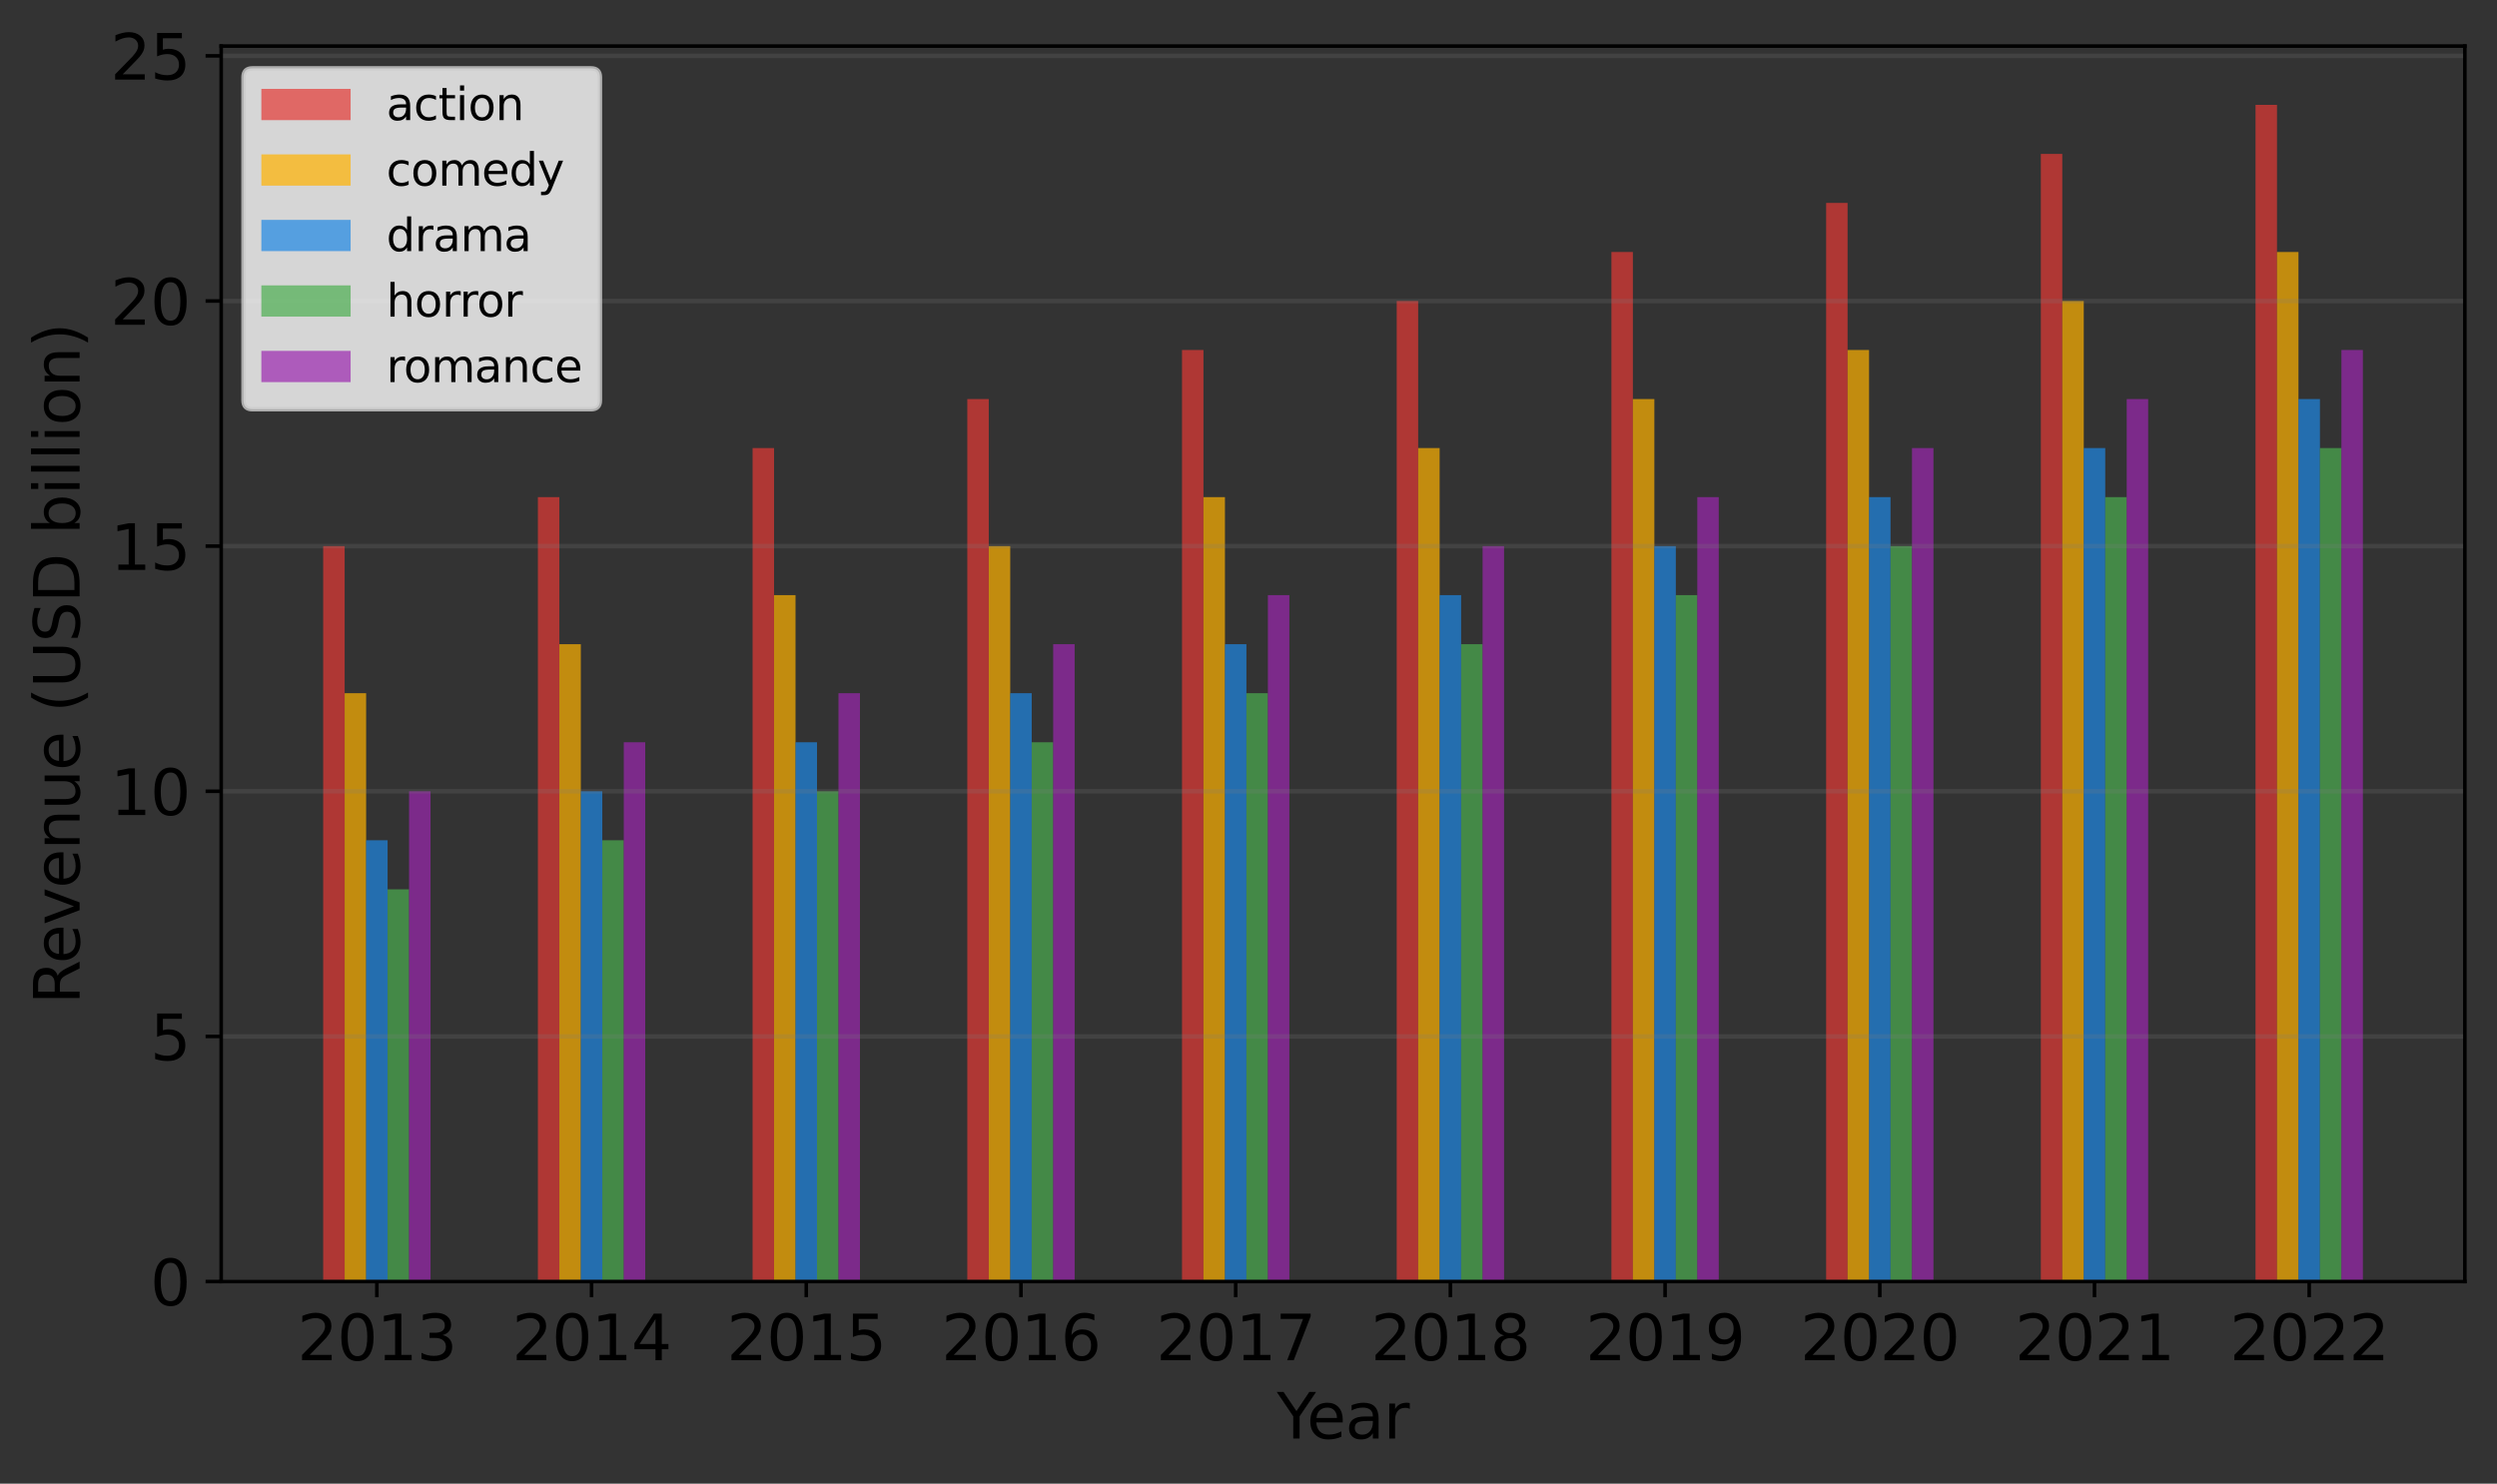 <?xml version="1.0" encoding="utf-8" standalone="no"?>
<!DOCTYPE svg PUBLIC "-//W3C//DTD SVG 1.1//EN"
  "http://www.w3.org/Graphics/SVG/1.1/DTD/svg11.dtd">
<svg xmlns:xlink="http://www.w3.org/1999/xlink" width="559.504pt" height="332.496pt" viewBox="0 0 559.504 332.496" xmlns="http://www.w3.org/2000/svg" version="1.1">
 <rect x="0" y="0" width="559.504" height="332.496" fill="#333333" stroke="none"/>
 <defs>
  <style type="text/css">*{stroke-linejoin: round; stroke-linecap: butt}</style>
 </defs>
 <g id="figure_1">
  <g id="patch_1">
   <path d="M 0 332.496 
L 559.504 332.496 
L 559.504 0 
L 0 0 
L 0 332.496 
z
" style="fill: none"/>
  </g>
  <g id="axes_1">
   <g id="patch_2">
    <path d="M 49.564 287.198 
L 552.304 287.198 
L 552.304 10.321 
L 49.564 10.321 
L 49.564 287.198 
z
" style="fill: none"/>
   </g>
   <g id="patch_3">
    <path d="M 72.416 287.198 
L 77.227 287.198 
L 77.227 122.39 
L 72.416 122.39 
z
" clip-path="url(#paec1a8b63b)" style="fill: #e53935; opacity: 0.7"/>
   </g>
   <g id="patch_4">
    <path d="M 120.525 287.198 
L 125.336 287.198 
L 125.336 111.403 
L 120.525 111.403 
z
" clip-path="url(#paec1a8b63b)" style="fill: #e53935; opacity: 0.7"/>
   </g>
   <g id="patch_5">
    <path d="M 168.634 287.198 
L 173.445 287.198 
L 173.445 100.416 
L 168.634 100.416 
z
" clip-path="url(#paec1a8b63b)" style="fill: #e53935; opacity: 0.7"/>
   </g>
   <g id="patch_6">
    <path d="M 216.743 287.198 
L 221.554 287.198 
L 221.554 89.429 
L 216.743 89.429 
z
" clip-path="url(#paec1a8b63b)" style="fill: #e53935; opacity: 0.7"/>
   </g>
   <g id="patch_7">
    <path d="M 264.852 287.198 
L 269.663 287.198 
L 269.663 78.442 
L 264.852 78.442 
z
" clip-path="url(#paec1a8b63b)" style="fill: #e53935; opacity: 0.7"/>
   </g>
   <g id="patch_8">
    <path d="M 312.961 287.198 
L 317.772 287.198 
L 317.772 67.455 
L 312.961 67.455 
z
" clip-path="url(#paec1a8b63b)" style="fill: #e53935; opacity: 0.7"/>
   </g>
   <g id="patch_9">
    <path d="M 361.07 287.198 
L 365.881 287.198 
L 365.881 56.468 
L 361.07 56.468 
z
" clip-path="url(#paec1a8b63b)" style="fill: #e53935; opacity: 0.7"/>
   </g>
   <g id="patch_10">
    <path d="M 409.179 287.198 
L 413.99 287.198 
L 413.99 45.48 
L 409.179 45.48 
z
" clip-path="url(#paec1a8b63b)" style="fill: #e53935; opacity: 0.7"/>
   </g>
   <g id="patch_11">
    <path d="M 457.288 287.198 
L 462.099 287.198 
L 462.099 34.493 
L 457.288 34.493 
z
" clip-path="url(#paec1a8b63b)" style="fill: #e53935; opacity: 0.7"/>
   </g>
   <g id="patch_12">
    <path d="M 505.397 287.198 
L 510.208 287.198 
L 510.208 23.506 
L 505.397 23.506 
z
" clip-path="url(#paec1a8b63b)" style="fill: #e53935; opacity: 0.7"/>
   </g>
   <g id="patch_13">
    <path d="M 77.227 287.198 
L 82.038 287.198 
L 82.038 155.352 
L 77.227 155.352 
z
" clip-path="url(#paec1a8b63b)" style="fill: #ffb300; opacity: 0.7"/>
   </g>
   <g id="patch_14">
    <path d="M 125.336 287.198 
L 130.147 287.198 
L 130.147 144.365 
L 125.336 144.365 
z
" clip-path="url(#paec1a8b63b)" style="fill: #ffb300; opacity: 0.7"/>
   </g>
   <g id="patch_15">
    <path d="M 173.445 287.198 
L 178.256 287.198 
L 178.256 133.378 
L 173.445 133.378 
z
" clip-path="url(#paec1a8b63b)" style="fill: #ffb300; opacity: 0.7"/>
   </g>
   <g id="patch_16">
    <path d="M 221.554 287.198 
L 226.365 287.198 
L 226.365 122.39 
L 221.554 122.39 
z
" clip-path="url(#paec1a8b63b)" style="fill: #ffb300; opacity: 0.7"/>
   </g>
   <g id="patch_17">
    <path d="M 269.663 287.198 
L 274.474 287.198 
L 274.474 111.403 
L 269.663 111.403 
z
" clip-path="url(#paec1a8b63b)" style="fill: #ffb300; opacity: 0.7"/>
   </g>
   <g id="patch_18">
    <path d="M 317.772 287.198 
L 322.583 287.198 
L 322.583 100.416 
L 317.772 100.416 
z
" clip-path="url(#paec1a8b63b)" style="fill: #ffb300; opacity: 0.7"/>
   </g>
   <g id="patch_19">
    <path d="M 365.881 287.198 
L 370.692 287.198 
L 370.692 89.429 
L 365.881 89.429 
z
" clip-path="url(#paec1a8b63b)" style="fill: #ffb300; opacity: 0.7"/>
   </g>
   <g id="patch_20">
    <path d="M 413.99 287.198 
L 418.801 287.198 
L 418.801 78.442 
L 413.99 78.442 
z
" clip-path="url(#paec1a8b63b)" style="fill: #ffb300; opacity: 0.7"/>
   </g>
   <g id="patch_21">
    <path d="M 462.099 287.198 
L 466.91 287.198 
L 466.91 67.455 
L 462.099 67.455 
z
" clip-path="url(#paec1a8b63b)" style="fill: #ffb300; opacity: 0.7"/>
   </g>
   <g id="patch_22">
    <path d="M 510.208 287.198 
L 515.019 287.198 
L 515.019 56.468 
L 510.208 56.468 
z
" clip-path="url(#paec1a8b63b)" style="fill: #ffb300; opacity: 0.7"/>
   </g>
   <g id="patch_23">
    <path d="M 82.038 287.198 
L 86.849 287.198 
L 86.849 188.313 
L 82.038 188.313 
z
" clip-path="url(#paec1a8b63b)" style="fill: #1e88e5; opacity: 0.7"/>
   </g>
   <g id="patch_24">
    <path d="M 130.147 287.198 
L 134.958 287.198 
L 134.958 177.326 
L 130.147 177.326 
z
" clip-path="url(#paec1a8b63b)" style="fill: #1e88e5; opacity: 0.7"/>
   </g>
   <g id="patch_25">
    <path d="M 178.256 287.198 
L 183.067 287.198 
L 183.067 166.339 
L 178.256 166.339 
z
" clip-path="url(#paec1a8b63b)" style="fill: #1e88e5; opacity: 0.7"/>
   </g>
   <g id="patch_26">
    <path d="M 226.365 287.198 
L 231.176 287.198 
L 231.176 155.352 
L 226.365 155.352 
z
" clip-path="url(#paec1a8b63b)" style="fill: #1e88e5; opacity: 0.7"/>
   </g>
   <g id="patch_27">
    <path d="M 274.474 287.198 
L 279.285 287.198 
L 279.285 144.365 
L 274.474 144.365 
z
" clip-path="url(#paec1a8b63b)" style="fill: #1e88e5; opacity: 0.7"/>
   </g>
   <g id="patch_28">
    <path d="M 322.583 287.198 
L 327.394 287.198 
L 327.394 133.378 
L 322.583 133.378 
z
" clip-path="url(#paec1a8b63b)" style="fill: #1e88e5; opacity: 0.7"/>
   </g>
   <g id="patch_29">
    <path d="M 370.692 287.198 
L 375.503 287.198 
L 375.503 122.39 
L 370.692 122.39 
z
" clip-path="url(#paec1a8b63b)" style="fill: #1e88e5; opacity: 0.7"/>
   </g>
   <g id="patch_30">
    <path d="M 418.801 287.198 
L 423.612 287.198 
L 423.612 111.403 
L 418.801 111.403 
z
" clip-path="url(#paec1a8b63b)" style="fill: #1e88e5; opacity: 0.7"/>
   </g>
   <g id="patch_31">
    <path d="M 466.91 287.198 
L 471.721 287.198 
L 471.721 100.416 
L 466.91 100.416 
z
" clip-path="url(#paec1a8b63b)" style="fill: #1e88e5; opacity: 0.7"/>
   </g>
   <g id="patch_32">
    <path d="M 515.019 287.198 
L 519.83 287.198 
L 519.83 89.429 
L 515.019 89.429 
z
" clip-path="url(#paec1a8b63b)" style="fill: #1e88e5; opacity: 0.7"/>
   </g>
   <g id="patch_33">
    <path d="M 86.849 287.198 
L 91.66 287.198 
L 91.66 199.3 
L 86.849 199.3 
z
" clip-path="url(#paec1a8b63b)" style="fill: #4caf50; opacity: 0.7"/>
   </g>
   <g id="patch_34">
    <path d="M 134.958 287.198 
L 139.769 287.198 
L 139.769 188.313 
L 134.958 188.313 
z
" clip-path="url(#paec1a8b63b)" style="fill: #4caf50; opacity: 0.7"/>
   </g>
   <g id="patch_35">
    <path d="M 183.067 287.198 
L 187.878 287.198 
L 187.878 177.326 
L 183.067 177.326 
z
" clip-path="url(#paec1a8b63b)" style="fill: #4caf50; opacity: 0.7"/>
   </g>
   <g id="patch_36">
    <path d="M 231.176 287.198 
L 235.987 287.198 
L 235.987 166.339 
L 231.176 166.339 
z
" clip-path="url(#paec1a8b63b)" style="fill: #4caf50; opacity: 0.7"/>
   </g>
   <g id="patch_37">
    <path d="M 279.285 287.198 
L 284.096 287.198 
L 284.096 155.352 
L 279.285 155.352 
z
" clip-path="url(#paec1a8b63b)" style="fill: #4caf50; opacity: 0.7"/>
   </g>
   <g id="patch_38">
    <path d="M 327.394 287.198 
L 332.205 287.198 
L 332.205 144.365 
L 327.394 144.365 
z
" clip-path="url(#paec1a8b63b)" style="fill: #4caf50; opacity: 0.7"/>
   </g>
   <g id="patch_39">
    <path d="M 375.503 287.198 
L 380.314 287.198 
L 380.314 133.378 
L 375.503 133.378 
z
" clip-path="url(#paec1a8b63b)" style="fill: #4caf50; opacity: 0.7"/>
   </g>
   <g id="patch_40">
    <path d="M 423.612 287.198 
L 428.423 287.198 
L 428.423 122.39 
L 423.612 122.39 
z
" clip-path="url(#paec1a8b63b)" style="fill: #4caf50; opacity: 0.7"/>
   </g>
   <g id="patch_41">
    <path d="M 471.721 287.198 
L 476.532 287.198 
L 476.532 111.403 
L 471.721 111.403 
z
" clip-path="url(#paec1a8b63b)" style="fill: #4caf50; opacity: 0.7"/>
   </g>
   <g id="patch_42">
    <path d="M 519.83 287.198 
L 524.641 287.198 
L 524.641 100.416 
L 519.83 100.416 
z
" clip-path="url(#paec1a8b63b)" style="fill: #4caf50; opacity: 0.7"/>
   </g>
   <g id="patch_43">
    <path d="M 91.66 287.198 
L 96.471 287.198 
L 96.471 177.326 
L 91.66 177.326 
z
" clip-path="url(#paec1a8b63b)" style="fill: #9c27b0; opacity: 0.7"/>
   </g>
   <g id="patch_44">
    <path d="M 139.769 287.198 
L 144.58 287.198 
L 144.58 166.339 
L 139.769 166.339 
z
" clip-path="url(#paec1a8b63b)" style="fill: #9c27b0; opacity: 0.7"/>
   </g>
   <g id="patch_45">
    <path d="M 187.878 287.198 
L 192.689 287.198 
L 192.689 155.352 
L 187.878 155.352 
z
" clip-path="url(#paec1a8b63b)" style="fill: #9c27b0; opacity: 0.7"/>
   </g>
   <g id="patch_46">
    <path d="M 235.987 287.198 
L 240.798 287.198 
L 240.798 144.365 
L 235.987 144.365 
z
" clip-path="url(#paec1a8b63b)" style="fill: #9c27b0; opacity: 0.7"/>
   </g>
   <g id="patch_47">
    <path d="M 284.096 287.198 
L 288.907 287.198 
L 288.907 133.378 
L 284.096 133.378 
z
" clip-path="url(#paec1a8b63b)" style="fill: #9c27b0; opacity: 0.7"/>
   </g>
   <g id="patch_48">
    <path d="M 332.205 287.198 
L 337.016 287.198 
L 337.016 122.39 
L 332.205 122.39 
z
" clip-path="url(#paec1a8b63b)" style="fill: #9c27b0; opacity: 0.7"/>
   </g>
   <g id="patch_49">
    <path d="M 380.314 287.198 
L 385.125 287.198 
L 385.125 111.403 
L 380.314 111.403 
z
" clip-path="url(#paec1a8b63b)" style="fill: #9c27b0; opacity: 0.7"/>
   </g>
   <g id="patch_50">
    <path d="M 428.423 287.198 
L 433.234 287.198 
L 433.234 100.416 
L 428.423 100.416 
z
" clip-path="url(#paec1a8b63b)" style="fill: #9c27b0; opacity: 0.7"/>
   </g>
   <g id="patch_51">
    <path d="M 476.532 287.198 
L 481.343 287.198 
L 481.343 89.429 
L 476.532 89.429 
z
" clip-path="url(#paec1a8b63b)" style="fill: #9c27b0; opacity: 0.7"/>
   </g>
   <g id="patch_52">
    <path d="M 524.641 287.198 
L 529.452 287.198 
L 529.452 78.442 
L 524.641 78.442 
z
" clip-path="url(#paec1a8b63b)" style="fill: #9c27b0; opacity: 0.7"/>
   </g>
   <g id="matplotlib.axis_1">
    <g id="xtick_1">
     <g id="line2d_1">
      <defs>
       <path id="m51f1653581" d="M 0 0 
L 0 3.5 
" style="stroke: #000000; stroke-width: 0.8"/>
      </defs>
      <g>
       <use xlink:href="#m51f1653581" x="84.443" y="287.198" style="stroke: #000000; stroke-width: 0.8"/>
      </g>
     </g>
     <g id="text_1">
      <!-- 2013 -->
      <g transform="translate(66.628 304.836) scale(0.14 -0.14)">
       <defs>
        <path id="DejaVuSans-32" d="M 1228 531 
L 3431 531 
L 3431 0 
L 469 0 
L 469 531 
Q 828 903 1448 1529 
Q 2069 2156 2228 2338 
Q 2531 2678 2651 2914 
Q 2772 3150 2772 3378 
Q 2772 3750 2511 3984 
Q 2250 4219 1831 4219 
Q 1534 4219 1204 4116 
Q 875 4013 500 3803 
L 500 4441 
Q 881 4594 1212 4672 
Q 1544 4750 1819 4750 
Q 2544 4750 2975 4387 
Q 3406 4025 3406 3419 
Q 3406 3131 3298 2873 
Q 3191 2616 2906 2266 
Q 2828 2175 2409 1742 
Q 1991 1309 1228 531 
z
" transform="scale(0.016)"/>
        <path id="DejaVuSans-30" d="M 2034 4250 
Q 1547 4250 1301 3770 
Q 1056 3291 1056 2328 
Q 1056 1369 1301 889 
Q 1547 409 2034 409 
Q 2525 409 2770 889 
Q 3016 1369 3016 2328 
Q 3016 3291 2770 3770 
Q 2525 4250 2034 4250 
z
M 2034 4750 
Q 2819 4750 3233 4129 
Q 3647 3509 3647 2328 
Q 3647 1150 3233 529 
Q 2819 -91 2034 -91 
Q 1250 -91 836 529 
Q 422 1150 422 2328 
Q 422 3509 836 4129 
Q 1250 4750 2034 4750 
z
" transform="scale(0.016)"/>
        <path id="DejaVuSans-31" d="M 794 531 
L 1825 531 
L 1825 4091 
L 703 3866 
L 703 4441 
L 1819 4666 
L 2450 4666 
L 2450 531 
L 3481 531 
L 3481 0 
L 794 0 
L 794 531 
z
" transform="scale(0.016)"/>
        <path id="DejaVuSans-33" d="M 2597 2516 
Q 3050 2419 3304 2112 
Q 3559 1806 3559 1356 
Q 3559 666 3084 287 
Q 2609 -91 1734 -91 
Q 1441 -91 1130 -33 
Q 819 25 488 141 
L 488 750 
Q 750 597 1062 519 
Q 1375 441 1716 441 
Q 2309 441 2620 675 
Q 2931 909 2931 1356 
Q 2931 1769 2642 2001 
Q 2353 2234 1838 2234 
L 1294 2234 
L 1294 2753 
L 1863 2753 
Q 2328 2753 2575 2939 
Q 2822 3125 2822 3475 
Q 2822 3834 2567 4026 
Q 2313 4219 1838 4219 
Q 1578 4219 1281 4162 
Q 984 4106 628 3988 
L 628 4550 
Q 988 4650 1302 4700 
Q 1616 4750 1894 4750 
Q 2613 4750 3031 4423 
Q 3450 4097 3450 3541 
Q 3450 3153 3228 2886 
Q 3006 2619 2597 2516 
z
" transform="scale(0.016)"/>
       </defs>
       <use xlink:href="#DejaVuSans-32"/>
       <use xlink:href="#DejaVuSans-30" x="63.623"/>
       <use xlink:href="#DejaVuSans-31" x="127.246"/>
       <use xlink:href="#DejaVuSans-33" x="190.869"/>
      </g>
     </g>
    </g>
    <g id="xtick_2">
     <g id="line2d_2">
      <g>
       <use xlink:href="#m51f1653581" x="132.552" y="287.198" style="stroke: #000000; stroke-width: 0.8"/>
      </g>
     </g>
     <g id="text_2">
      <!-- 2014 -->
      <g transform="translate(114.737 304.836) scale(0.14 -0.14)">
       <defs>
        <path id="DejaVuSans-34" d="M 2419 4116 
L 825 1625 
L 2419 1625 
L 2419 4116 
z
M 2253 4666 
L 3047 4666 
L 3047 1625 
L 3713 1625 
L 3713 1100 
L 3047 1100 
L 3047 0 
L 2419 0 
L 2419 1100 
L 313 1100 
L 313 1709 
L 2253 4666 
z
" transform="scale(0.016)"/>
       </defs>
       <use xlink:href="#DejaVuSans-32"/>
       <use xlink:href="#DejaVuSans-30" x="63.623"/>
       <use xlink:href="#DejaVuSans-31" x="127.246"/>
       <use xlink:href="#DejaVuSans-34" x="190.869"/>
      </g>
     </g>
    </g>
    <g id="xtick_3">
     <g id="line2d_3">
      <g>
       <use xlink:href="#m51f1653581" x="180.661" y="287.198" style="stroke: #000000; stroke-width: 0.8"/>
      </g>
     </g>
     <g id="text_3">
      <!-- 2015 -->
      <g transform="translate(162.846 304.836) scale(0.14 -0.14)">
       <defs>
        <path id="DejaVuSans-35" d="M 691 4666 
L 3169 4666 
L 3169 4134 
L 1269 4134 
L 1269 2991 
Q 1406 3038 1543 3061 
Q 1681 3084 1819 3084 
Q 2600 3084 3056 2656 
Q 3513 2228 3513 1497 
Q 3513 744 3044 326 
Q 2575 -91 1722 -91 
Q 1428 -91 1123 -41 
Q 819 9 494 109 
L 494 744 
Q 775 591 1075 516 
Q 1375 441 1709 441 
Q 2250 441 2565 725 
Q 2881 1009 2881 1497 
Q 2881 1984 2565 2268 
Q 2250 2553 1709 2553 
Q 1456 2553 1204 2497 
Q 953 2441 691 2322 
L 691 4666 
z
" transform="scale(0.016)"/>
       </defs>
       <use xlink:href="#DejaVuSans-32"/>
       <use xlink:href="#DejaVuSans-30" x="63.623"/>
       <use xlink:href="#DejaVuSans-31" x="127.246"/>
       <use xlink:href="#DejaVuSans-35" x="190.869"/>
      </g>
     </g>
    </g>
    <g id="xtick_4">
     <g id="line2d_4">
      <g>
       <use xlink:href="#m51f1653581" x="228.77" y="287.198" style="stroke: #000000; stroke-width: 0.8"/>
      </g>
     </g>
     <g id="text_4">
      <!-- 2016 -->
      <g transform="translate(210.955 304.836) scale(0.14 -0.14)">
       <defs>
        <path id="DejaVuSans-36" d="M 2113 2584 
Q 1688 2584 1439 2293 
Q 1191 2003 1191 1497 
Q 1191 994 1439 701 
Q 1688 409 2113 409 
Q 2538 409 2786 701 
Q 3034 994 3034 1497 
Q 3034 2003 2786 2293 
Q 2538 2584 2113 2584 
z
M 3366 4563 
L 3366 3988 
Q 3128 4100 2886 4159 
Q 2644 4219 2406 4219 
Q 1781 4219 1451 3797 
Q 1122 3375 1075 2522 
Q 1259 2794 1537 2939 
Q 1816 3084 2150 3084 
Q 2853 3084 3261 2657 
Q 3669 2231 3669 1497 
Q 3669 778 3244 343 
Q 2819 -91 2113 -91 
Q 1303 -91 875 529 
Q 447 1150 447 2328 
Q 447 3434 972 4092 
Q 1497 4750 2381 4750 
Q 2619 4750 2861 4703 
Q 3103 4656 3366 4563 
z
" transform="scale(0.016)"/>
       </defs>
       <use xlink:href="#DejaVuSans-32"/>
       <use xlink:href="#DejaVuSans-30" x="63.623"/>
       <use xlink:href="#DejaVuSans-31" x="127.246"/>
       <use xlink:href="#DejaVuSans-36" x="190.869"/>
      </g>
     </g>
    </g>
    <g id="xtick_5">
     <g id="line2d_5">
      <g>
       <use xlink:href="#m51f1653581" x="276.879" y="287.198" style="stroke: #000000; stroke-width: 0.8"/>
      </g>
     </g>
     <g id="text_5">
      <!-- 2017 -->
      <g transform="translate(259.064 304.836) scale(0.14 -0.14)">
       <defs>
        <path id="DejaVuSans-37" d="M 525 4666 
L 3525 4666 
L 3525 4397 
L 1831 0 
L 1172 0 
L 2766 4134 
L 525 4134 
L 525 4666 
z
" transform="scale(0.016)"/>
       </defs>
       <use xlink:href="#DejaVuSans-32"/>
       <use xlink:href="#DejaVuSans-30" x="63.623"/>
       <use xlink:href="#DejaVuSans-31" x="127.246"/>
       <use xlink:href="#DejaVuSans-37" x="190.869"/>
      </g>
     </g>
    </g>
    <g id="xtick_6">
     <g id="line2d_6">
      <g>
       <use xlink:href="#m51f1653581" x="324.988" y="287.198" style="stroke: #000000; stroke-width: 0.8"/>
      </g>
     </g>
     <g id="text_6">
      <!-- 2018 -->
      <g transform="translate(307.173 304.836) scale(0.14 -0.14)">
       <defs>
        <path id="DejaVuSans-38" d="M 2034 2216 
Q 1584 2216 1326 1975 
Q 1069 1734 1069 1313 
Q 1069 891 1326 650 
Q 1584 409 2034 409 
Q 2484 409 2743 651 
Q 3003 894 3003 1313 
Q 3003 1734 2745 1975 
Q 2488 2216 2034 2216 
z
M 1403 2484 
Q 997 2584 770 2862 
Q 544 3141 544 3541 
Q 544 4100 942 4425 
Q 1341 4750 2034 4750 
Q 2731 4750 3128 4425 
Q 3525 4100 3525 3541 
Q 3525 3141 3298 2862 
Q 3072 2584 2669 2484 
Q 3125 2378 3379 2068 
Q 3634 1759 3634 1313 
Q 3634 634 3220 271 
Q 2806 -91 2034 -91 
Q 1263 -91 848 271 
Q 434 634 434 1313 
Q 434 1759 690 2068 
Q 947 2378 1403 2484 
z
M 1172 3481 
Q 1172 3119 1398 2916 
Q 1625 2713 2034 2713 
Q 2441 2713 2670 2916 
Q 2900 3119 2900 3481 
Q 2900 3844 2670 4047 
Q 2441 4250 2034 4250 
Q 1625 4250 1398 4047 
Q 1172 3844 1172 3481 
z
" transform="scale(0.016)"/>
       </defs>
       <use xlink:href="#DejaVuSans-32"/>
       <use xlink:href="#DejaVuSans-30" x="63.623"/>
       <use xlink:href="#DejaVuSans-31" x="127.246"/>
       <use xlink:href="#DejaVuSans-38" x="190.869"/>
      </g>
     </g>
    </g>
    <g id="xtick_7">
     <g id="line2d_7">
      <g>
       <use xlink:href="#m51f1653581" x="373.097" y="287.198" style="stroke: #000000; stroke-width: 0.8"/>
      </g>
     </g>
     <g id="text_7">
      <!-- 2019 -->
      <g transform="translate(355.282 304.836) scale(0.14 -0.14)">
       <defs>
        <path id="DejaVuSans-39" d="M 703 97 
L 703 672 
Q 941 559 1184 500 
Q 1428 441 1663 441 
Q 2288 441 2617 861 
Q 2947 1281 2994 2138 
Q 2813 1869 2534 1725 
Q 2256 1581 1919 1581 
Q 1219 1581 811 2004 
Q 403 2428 403 3163 
Q 403 3881 828 4315 
Q 1253 4750 1959 4750 
Q 2769 4750 3195 4129 
Q 3622 3509 3622 2328 
Q 3622 1225 3098 567 
Q 2575 -91 1691 -91 
Q 1453 -91 1209 -44 
Q 966 3 703 97 
z
M 1959 2075 
Q 2384 2075 2632 2365 
Q 2881 2656 2881 3163 
Q 2881 3666 2632 3958 
Q 2384 4250 1959 4250 
Q 1534 4250 1286 3958 
Q 1038 3666 1038 3163 
Q 1038 2656 1286 2365 
Q 1534 2075 1959 2075 
z
" transform="scale(0.016)"/>
       </defs>
       <use xlink:href="#DejaVuSans-32"/>
       <use xlink:href="#DejaVuSans-30" x="63.623"/>
       <use xlink:href="#DejaVuSans-31" x="127.246"/>
       <use xlink:href="#DejaVuSans-39" x="190.869"/>
      </g>
     </g>
    </g>
    <g id="xtick_8">
     <g id="line2d_8">
      <g>
       <use xlink:href="#m51f1653581" x="421.206" y="287.198" style="stroke: #000000; stroke-width: 0.8"/>
      </g>
     </g>
     <g id="text_8">
      <!-- 2020 -->
      <g transform="translate(403.391 304.836) scale(0.14 -0.14)">
       <use xlink:href="#DejaVuSans-32"/>
       <use xlink:href="#DejaVuSans-30" x="63.623"/>
       <use xlink:href="#DejaVuSans-32" x="127.246"/>
       <use xlink:href="#DejaVuSans-30" x="190.869"/>
      </g>
     </g>
    </g>
    <g id="xtick_9">
     <g id="line2d_9">
      <g>
       <use xlink:href="#m51f1653581" x="469.315" y="287.198" style="stroke: #000000; stroke-width: 0.8"/>
      </g>
     </g>
     <g id="text_9">
      <!-- 2021 -->
      <g transform="translate(451.5 304.836) scale(0.14 -0.14)">
       <use xlink:href="#DejaVuSans-32"/>
       <use xlink:href="#DejaVuSans-30" x="63.623"/>
       <use xlink:href="#DejaVuSans-32" x="127.246"/>
       <use xlink:href="#DejaVuSans-31" x="190.869"/>
      </g>
     </g>
    </g>
    <g id="xtick_10">
     <g id="line2d_10">
      <g>
       <use xlink:href="#m51f1653581" x="517.424" y="287.198" style="stroke: #000000; stroke-width: 0.8"/>
      </g>
     </g>
     <g id="text_10">
      <!-- 2022 -->
      <g transform="translate(499.609 304.836) scale(0.14 -0.14)">
       <use xlink:href="#DejaVuSans-32"/>
       <use xlink:href="#DejaVuSans-30" x="63.623"/>
       <use xlink:href="#DejaVuSans-32" x="127.246"/>
       <use xlink:href="#DejaVuSans-32" x="190.869"/>
      </g>
     </g>
    </g>
    <g id="text_11">
     <!-- Year -->
     <g transform="translate(286.111 322.385) scale(0.14 -0.14)">
      <defs>
       <path id="DejaVuSans-59" d="M -13 4666 
L 666 4666 
L 1959 2747 
L 3244 4666 
L 3922 4666 
L 2272 2222 
L 2272 0 
L 1638 0 
L 1638 2222 
L -13 4666 
z
" transform="scale(0.016)"/>
       <path id="DejaVuSans-65" d="M 3597 1894 
L 3597 1613 
L 953 1613 
Q 991 1019 1311 708 
Q 1631 397 2203 397 
Q 2534 397 2845 478 
Q 3156 559 3463 722 
L 3463 178 
Q 3153 47 2828 -22 
Q 2503 -91 2169 -91 
Q 1331 -91 842 396 
Q 353 884 353 1716 
Q 353 2575 817 3079 
Q 1281 3584 2069 3584 
Q 2775 3584 3186 3129 
Q 3597 2675 3597 1894 
z
M 3022 2063 
Q 3016 2534 2758 2815 
Q 2500 3097 2075 3097 
Q 1594 3097 1305 2825 
Q 1016 2553 972 2059 
L 3022 2063 
z
" transform="scale(0.016)"/>
       <path id="DejaVuSans-61" d="M 2194 1759 
Q 1497 1759 1228 1600 
Q 959 1441 959 1056 
Q 959 750 1161 570 
Q 1363 391 1709 391 
Q 2188 391 2477 730 
Q 2766 1069 2766 1631 
L 2766 1759 
L 2194 1759 
z
M 3341 1997 
L 3341 0 
L 2766 0 
L 2766 531 
Q 2569 213 2275 61 
Q 1981 -91 1556 -91 
Q 1019 -91 701 211 
Q 384 513 384 1019 
Q 384 1609 779 1909 
Q 1175 2209 1959 2209 
L 2766 2209 
L 2766 2266 
Q 2766 2663 2505 2880 
Q 2244 3097 1772 3097 
Q 1472 3097 1187 3025 
Q 903 2953 641 2809 
L 641 3341 
Q 956 3463 1253 3523 
Q 1550 3584 1831 3584 
Q 2591 3584 2966 3190 
Q 3341 2797 3341 1997 
z
" transform="scale(0.016)"/>
       <path id="DejaVuSans-72" d="M 2631 2963 
Q 2534 3019 2420 3045 
Q 2306 3072 2169 3072 
Q 1681 3072 1420 2755 
Q 1159 2438 1159 1844 
L 1159 0 
L 581 0 
L 581 3500 
L 1159 3500 
L 1159 2956 
Q 1341 3275 1631 3429 
Q 1922 3584 2338 3584 
Q 2397 3584 2469 3576 
Q 2541 3569 2628 3553 
L 2631 2963 
z
" transform="scale(0.016)"/>
      </defs>
      <use xlink:href="#DejaVuSans-59"/>
      <use xlink:href="#DejaVuSans-65" x="47.834"/>
      <use xlink:href="#DejaVuSans-61" x="109.357"/>
      <use xlink:href="#DejaVuSans-72" x="170.637"/>
     </g>
    </g>
   </g>
   <g id="matplotlib.axis_2">
    <g id="ytick_1">
     <g id="line2d_11">
      <path d="M 49.564 287.198 
L 552.304 287.198 
" clip-path="url(#paec1a8b63b)" style="fill: none; stroke: #808080; stroke-opacity: 0.2; stroke-linecap: square"/>
     </g>
     <g id="line2d_12">
      <defs>
       <path id="mde37e884f4" d="M 0 0 
L -3.5 0 
" style="stroke: #000000; stroke-width: 0.8"/>
      </defs>
      <g>
       <use xlink:href="#mde37e884f4" x="49.564" y="287.198" style="stroke: #000000; stroke-width: 0.8"/>
      </g>
     </g>
     <g id="text_12">
      <!-- 0 -->
      <g transform="translate(33.657 292.517) scale(0.14 -0.14)">
       <use xlink:href="#DejaVuSans-30"/>
      </g>
     </g>
    </g>
    <g id="ytick_2">
     <g id="line2d_13">
      <path d="M 49.564 232.262 
L 552.304 232.262 
" clip-path="url(#paec1a8b63b)" style="fill: none; stroke: #808080; stroke-opacity: 0.2; stroke-linecap: square"/>
     </g>
     <g id="line2d_14">
      <g>
       <use xlink:href="#mde37e884f4" x="49.564" y="232.262" style="stroke: #000000; stroke-width: 0.8"/>
      </g>
     </g>
     <g id="text_13">
      <!-- 5 -->
      <g transform="translate(33.657 237.581) scale(0.14 -0.14)">
       <use xlink:href="#DejaVuSans-35"/>
      </g>
     </g>
    </g>
    <g id="ytick_3">
     <g id="line2d_15">
      <path d="M 49.564 177.326 
L 552.304 177.326 
" clip-path="url(#paec1a8b63b)" style="fill: none; stroke: #808080; stroke-opacity: 0.2; stroke-linecap: square"/>
     </g>
     <g id="line2d_16">
      <g>
       <use xlink:href="#mde37e884f4" x="49.564" y="177.326" style="stroke: #000000; stroke-width: 0.8"/>
      </g>
     </g>
     <g id="text_14">
      <!-- 10 -->
      <g transform="translate(24.749 182.645) scale(0.14 -0.14)">
       <use xlink:href="#DejaVuSans-31"/>
       <use xlink:href="#DejaVuSans-30" x="63.623"/>
      </g>
     </g>
    </g>
    <g id="ytick_4">
     <g id="line2d_17">
      <path d="M 49.564 122.39 
L 552.304 122.39 
" clip-path="url(#paec1a8b63b)" style="fill: none; stroke: #808080; stroke-opacity: 0.2; stroke-linecap: square"/>
     </g>
     <g id="line2d_18">
      <g>
       <use xlink:href="#mde37e884f4" x="49.564" y="122.39" style="stroke: #000000; stroke-width: 0.8"/>
      </g>
     </g>
     <g id="text_15">
      <!-- 15 -->
      <g transform="translate(24.749 127.709) scale(0.14 -0.14)">
       <use xlink:href="#DejaVuSans-31"/>
       <use xlink:href="#DejaVuSans-35" x="63.623"/>
      </g>
     </g>
    </g>
    <g id="ytick_5">
     <g id="line2d_19">
      <path d="M 49.564 67.455 
L 552.304 67.455 
" clip-path="url(#paec1a8b63b)" style="fill: none; stroke: #808080; stroke-opacity: 0.2; stroke-linecap: square"/>
     </g>
     <g id="line2d_20">
      <g>
       <use xlink:href="#mde37e884f4" x="49.564" y="67.455" style="stroke: #000000; stroke-width: 0.8"/>
      </g>
     </g>
     <g id="text_16">
      <!-- 20 -->
      <g transform="translate(24.749 72.774) scale(0.14 -0.14)">
       <use xlink:href="#DejaVuSans-32"/>
       <use xlink:href="#DejaVuSans-30" x="63.623"/>
      </g>
     </g>
    </g>
    <g id="ytick_6">
     <g id="line2d_21">
      <path d="M 49.564 12.519 
L 552.304 12.519 
" clip-path="url(#paec1a8b63b)" style="fill: none; stroke: #808080; stroke-opacity: 0.2; stroke-linecap: square"/>
     </g>
     <g id="line2d_22">
      <g>
       <use xlink:href="#mde37e884f4" x="49.564" y="12.519" style="stroke: #000000; stroke-width: 0.8"/>
      </g>
     </g>
     <g id="text_17">
      <!-- 25 -->
      <g transform="translate(24.749 17.838) scale(0.14 -0.14)">
       <use xlink:href="#DejaVuSans-32"/>
       <use xlink:href="#DejaVuSans-35" x="63.623"/>
      </g>
     </g>
    </g>
    <g id="text_18">
     <!-- Revenue (USD billion) -->
     <g transform="translate(17.838 225.056) rotate(-90) scale(0.14 -0.14)">
      <defs>
       <path id="DejaVuSans-52" d="M 2841 2188 
Q 3044 2119 3236 1894 
Q 3428 1669 3622 1275 
L 4263 0 
L 3584 0 
L 2988 1197 
Q 2756 1666 2539 1819 
Q 2322 1972 1947 1972 
L 1259 1972 
L 1259 0 
L 628 0 
L 628 4666 
L 2053 4666 
Q 2853 4666 3247 4331 
Q 3641 3997 3641 3322 
Q 3641 2881 3436 2590 
Q 3231 2300 2841 2188 
z
M 1259 4147 
L 1259 2491 
L 2053 2491 
Q 2509 2491 2742 2702 
Q 2975 2913 2975 3322 
Q 2975 3731 2742 3939 
Q 2509 4147 2053 4147 
L 1259 4147 
z
" transform="scale(0.016)"/>
       <path id="DejaVuSans-76" d="M 191 3500 
L 800 3500 
L 1894 563 
L 2988 3500 
L 3597 3500 
L 2284 0 
L 1503 0 
L 191 3500 
z
" transform="scale(0.016)"/>
       <path id="DejaVuSans-6e" d="M 3513 2113 
L 3513 0 
L 2938 0 
L 2938 2094 
Q 2938 2591 2744 2837 
Q 2550 3084 2163 3084 
Q 1697 3084 1428 2787 
Q 1159 2491 1159 1978 
L 1159 0 
L 581 0 
L 581 3500 
L 1159 3500 
L 1159 2956 
Q 1366 3272 1645 3428 
Q 1925 3584 2291 3584 
Q 2894 3584 3203 3211 
Q 3513 2838 3513 2113 
z
" transform="scale(0.016)"/>
       <path id="DejaVuSans-75" d="M 544 1381 
L 544 3500 
L 1119 3500 
L 1119 1403 
Q 1119 906 1312 657 
Q 1506 409 1894 409 
Q 2359 409 2629 706 
Q 2900 1003 2900 1516 
L 2900 3500 
L 3475 3500 
L 3475 0 
L 2900 0 
L 2900 538 
Q 2691 219 2414 64 
Q 2138 -91 1772 -91 
Q 1169 -91 856 284 
Q 544 659 544 1381 
z
M 1991 3584 
L 1991 3584 
z
" transform="scale(0.016)"/>
       <path id="DejaVuSans-20" transform="scale(0.016)"/>
       <path id="DejaVuSans-28" d="M 1984 4856 
Q 1566 4138 1362 3434 
Q 1159 2731 1159 2009 
Q 1159 1288 1364 580 
Q 1569 -128 1984 -844 
L 1484 -844 
Q 1016 -109 783 600 
Q 550 1309 550 2009 
Q 550 2706 781 3412 
Q 1013 4119 1484 4856 
L 1984 4856 
z
" transform="scale(0.016)"/>
       <path id="DejaVuSans-55" d="M 556 4666 
L 1191 4666 
L 1191 1831 
Q 1191 1081 1462 751 
Q 1734 422 2344 422 
Q 2950 422 3222 751 
Q 3494 1081 3494 1831 
L 3494 4666 
L 4128 4666 
L 4128 1753 
Q 4128 841 3676 375 
Q 3225 -91 2344 -91 
Q 1459 -91 1007 375 
Q 556 841 556 1753 
L 556 4666 
z
" transform="scale(0.016)"/>
       <path id="DejaVuSans-53" d="M 3425 4513 
L 3425 3897 
Q 3066 4069 2747 4153 
Q 2428 4238 2131 4238 
Q 1616 4238 1336 4038 
Q 1056 3838 1056 3469 
Q 1056 3159 1242 3001 
Q 1428 2844 1947 2747 
L 2328 2669 
Q 3034 2534 3370 2195 
Q 3706 1856 3706 1288 
Q 3706 609 3251 259 
Q 2797 -91 1919 -91 
Q 1588 -91 1214 -16 
Q 841 59 441 206 
L 441 856 
Q 825 641 1194 531 
Q 1563 422 1919 422 
Q 2459 422 2753 634 
Q 3047 847 3047 1241 
Q 3047 1584 2836 1778 
Q 2625 1972 2144 2069 
L 1759 2144 
Q 1053 2284 737 2584 
Q 422 2884 422 3419 
Q 422 4038 858 4394 
Q 1294 4750 2059 4750 
Q 2388 4750 2728 4690 
Q 3069 4631 3425 4513 
z
" transform="scale(0.016)"/>
       <path id="DejaVuSans-44" d="M 1259 4147 
L 1259 519 
L 2022 519 
Q 2988 519 3436 956 
Q 3884 1394 3884 2338 
Q 3884 3275 3436 3711 
Q 2988 4147 2022 4147 
L 1259 4147 
z
M 628 4666 
L 1925 4666 
Q 3281 4666 3915 4102 
Q 4550 3538 4550 2338 
Q 4550 1131 3912 565 
Q 3275 0 1925 0 
L 628 0 
L 628 4666 
z
" transform="scale(0.016)"/>
       <path id="DejaVuSans-62" d="M 3116 1747 
Q 3116 2381 2855 2742 
Q 2594 3103 2138 3103 
Q 1681 3103 1420 2742 
Q 1159 2381 1159 1747 
Q 1159 1113 1420 752 
Q 1681 391 2138 391 
Q 2594 391 2855 752 
Q 3116 1113 3116 1747 
z
M 1159 2969 
Q 1341 3281 1617 3432 
Q 1894 3584 2278 3584 
Q 2916 3584 3314 3078 
Q 3713 2572 3713 1747 
Q 3713 922 3314 415 
Q 2916 -91 2278 -91 
Q 1894 -91 1617 61 
Q 1341 213 1159 525 
L 1159 0 
L 581 0 
L 581 4863 
L 1159 4863 
L 1159 2969 
z
" transform="scale(0.016)"/>
       <path id="DejaVuSans-69" d="M 603 3500 
L 1178 3500 
L 1178 0 
L 603 0 
L 603 3500 
z
M 603 4863 
L 1178 4863 
L 1178 4134 
L 603 4134 
L 603 4863 
z
" transform="scale(0.016)"/>
       <path id="DejaVuSans-6c" d="M 603 4863 
L 1178 4863 
L 1178 0 
L 603 0 
L 603 4863 
z
" transform="scale(0.016)"/>
       <path id="DejaVuSans-6f" d="M 1959 3097 
Q 1497 3097 1228 2736 
Q 959 2375 959 1747 
Q 959 1119 1226 758 
Q 1494 397 1959 397 
Q 2419 397 2687 759 
Q 2956 1122 2956 1747 
Q 2956 2369 2687 2733 
Q 2419 3097 1959 3097 
z
M 1959 3584 
Q 2709 3584 3137 3096 
Q 3566 2609 3566 1747 
Q 3566 888 3137 398 
Q 2709 -91 1959 -91 
Q 1206 -91 779 398 
Q 353 888 353 1747 
Q 353 2609 779 3096 
Q 1206 3584 1959 3584 
z
" transform="scale(0.016)"/>
       <path id="DejaVuSans-29" d="M 513 4856 
L 1013 4856 
Q 1481 4119 1714 3412 
Q 1947 2706 1947 2009 
Q 1947 1309 1714 600 
Q 1481 -109 1013 -844 
L 513 -844 
Q 928 -128 1133 580 
Q 1338 1288 1338 2009 
Q 1338 2731 1133 3434 
Q 928 4138 513 4856 
z
" transform="scale(0.016)"/>
      </defs>
      <use xlink:href="#DejaVuSans-52"/>
      <use xlink:href="#DejaVuSans-65" x="64.982"/>
      <use xlink:href="#DejaVuSans-76" x="126.506"/>
      <use xlink:href="#DejaVuSans-65" x="185.686"/>
      <use xlink:href="#DejaVuSans-6e" x="247.209"/>
      <use xlink:href="#DejaVuSans-75" x="310.588"/>
      <use xlink:href="#DejaVuSans-65" x="373.967"/>
      <use xlink:href="#DejaVuSans-20" x="435.49"/>
      <use xlink:href="#DejaVuSans-28" x="467.277"/>
      <use xlink:href="#DejaVuSans-55" x="506.291"/>
      <use xlink:href="#DejaVuSans-53" x="579.484"/>
      <use xlink:href="#DejaVuSans-44" x="642.961"/>
      <use xlink:href="#DejaVuSans-20" x="719.963"/>
      <use xlink:href="#DejaVuSans-62" x="751.75"/>
      <use xlink:href="#DejaVuSans-69" x="815.227"/>
      <use xlink:href="#DejaVuSans-6c" x="843.01"/>
      <use xlink:href="#DejaVuSans-6c" x="870.793"/>
      <use xlink:href="#DejaVuSans-69" x="898.576"/>
      <use xlink:href="#DejaVuSans-6f" x="926.359"/>
      <use xlink:href="#DejaVuSans-6e" x="987.541"/>
      <use xlink:href="#DejaVuSans-29" x="1050.92"/>
     </g>
    </g>
   </g>
   <g id="patch_53">
    <path d="M 49.564 287.198 
L 49.564 10.321 
" style="fill: none; stroke: #000000; stroke-width: 0.8; stroke-linejoin: miter; stroke-linecap: square"/>
   </g>
   <g id="patch_54">
    <path d="M 552.304 287.198 
L 552.304 10.321 
" style="fill: none; stroke: #000000; stroke-width: 0.8; stroke-linejoin: miter; stroke-linecap: square"/>
   </g>
   <g id="patch_55">
    <path d="M 49.564 287.198 
L 552.304 287.198 
" style="fill: none; stroke: #000000; stroke-width: 0.8; stroke-linejoin: miter; stroke-linecap: square"/>
   </g>
   <g id="patch_56">
    <path d="M 49.564 10.321 
L 552.304 10.321 
" style="fill: none; stroke: #000000; stroke-width: 0.8; stroke-linejoin: miter; stroke-linecap: square"/>
   </g>
   <g id="legend_1">
    <g id="patch_57">
     <path d="M 56.564 91.712 
L 132.427 91.712 
Q 134.427 91.712 134.427 89.712 
L 134.427 17.321 
Q 134.427 15.321 132.427 15.321 
L 56.564 15.321 
Q 54.564 15.321 54.564 17.321 
L 54.564 89.712 
Q 54.564 91.712 56.564 91.712 
z
" style="fill: #ffffff; opacity: 0.8; stroke: #cccccc; stroke-linejoin: miter"/>
    </g>
    <g id="patch_58">
     <path d="M 58.564 26.92 
L 78.564 26.92 
L 78.564 19.92 
L 58.564 19.92 
z
" style="fill: #e53935; opacity: 0.7"/>
    </g>
    <g id="text_19">
     <!-- action -->
     <g transform="translate(86.564 26.92) scale(0.1 -0.1)">
      <defs>
       <path id="DejaVuSans-63" d="M 3122 3366 
L 3122 2828 
Q 2878 2963 2633 3030 
Q 2388 3097 2138 3097 
Q 1578 3097 1268 2742 
Q 959 2388 959 1747 
Q 959 1106 1268 751 
Q 1578 397 2138 397 
Q 2388 397 2633 464 
Q 2878 531 3122 666 
L 3122 134 
Q 2881 22 2623 -34 
Q 2366 -91 2075 -91 
Q 1284 -91 818 406 
Q 353 903 353 1747 
Q 353 2603 823 3093 
Q 1294 3584 2113 3584 
Q 2378 3584 2631 3529 
Q 2884 3475 3122 3366 
z
" transform="scale(0.016)"/>
       <path id="DejaVuSans-74" d="M 1172 4494 
L 1172 3500 
L 2356 3500 
L 2356 3053 
L 1172 3053 
L 1172 1153 
Q 1172 725 1289 603 
Q 1406 481 1766 481 
L 2356 481 
L 2356 0 
L 1766 0 
Q 1100 0 847 248 
Q 594 497 594 1153 
L 594 3053 
L 172 3053 
L 172 3500 
L 594 3500 
L 594 4494 
L 1172 4494 
z
" transform="scale(0.016)"/>
      </defs>
      <use xlink:href="#DejaVuSans-61"/>
      <use xlink:href="#DejaVuSans-63" x="61.279"/>
      <use xlink:href="#DejaVuSans-74" x="116.26"/>
      <use xlink:href="#DejaVuSans-69" x="155.469"/>
      <use xlink:href="#DejaVuSans-6f" x="183.252"/>
      <use xlink:href="#DejaVuSans-6e" x="244.434"/>
     </g>
    </g>
    <g id="patch_59">
     <path d="M 58.564 41.598 
L 78.564 41.598 
L 78.564 34.598 
L 58.564 34.598 
z
" style="fill: #ffb300; opacity: 0.7"/>
    </g>
    <g id="text_20">
     <!-- comedy -->
     <g transform="translate(86.564 41.598) scale(0.1 -0.1)">
      <defs>
       <path id="DejaVuSans-6d" d="M 3328 2828 
Q 3544 3216 3844 3400 
Q 4144 3584 4550 3584 
Q 5097 3584 5394 3201 
Q 5691 2819 5691 2113 
L 5691 0 
L 5113 0 
L 5113 2094 
Q 5113 2597 4934 2840 
Q 4756 3084 4391 3084 
Q 3944 3084 3684 2787 
Q 3425 2491 3425 1978 
L 3425 0 
L 2847 0 
L 2847 2094 
Q 2847 2600 2669 2842 
Q 2491 3084 2119 3084 
Q 1678 3084 1418 2786 
Q 1159 2488 1159 1978 
L 1159 0 
L 581 0 
L 581 3500 
L 1159 3500 
L 1159 2956 
Q 1356 3278 1631 3431 
Q 1906 3584 2284 3584 
Q 2666 3584 2933 3390 
Q 3200 3197 3328 2828 
z
" transform="scale(0.016)"/>
       <path id="DejaVuSans-64" d="M 2906 2969 
L 2906 4863 
L 3481 4863 
L 3481 0 
L 2906 0 
L 2906 525 
Q 2725 213 2448 61 
Q 2172 -91 1784 -91 
Q 1150 -91 751 415 
Q 353 922 353 1747 
Q 353 2572 751 3078 
Q 1150 3584 1784 3584 
Q 2172 3584 2448 3432 
Q 2725 3281 2906 2969 
z
M 947 1747 
Q 947 1113 1208 752 
Q 1469 391 1925 391 
Q 2381 391 2643 752 
Q 2906 1113 2906 1747 
Q 2906 2381 2643 2742 
Q 2381 3103 1925 3103 
Q 1469 3103 1208 2742 
Q 947 2381 947 1747 
z
" transform="scale(0.016)"/>
       <path id="DejaVuSans-79" d="M 2059 -325 
Q 1816 -950 1584 -1140 
Q 1353 -1331 966 -1331 
L 506 -1331 
L 506 -850 
L 844 -850 
Q 1081 -850 1212 -737 
Q 1344 -625 1503 -206 
L 1606 56 
L 191 3500 
L 800 3500 
L 1894 763 
L 2988 3500 
L 3597 3500 
L 2059 -325 
z
" transform="scale(0.016)"/>
      </defs>
      <use xlink:href="#DejaVuSans-63"/>
      <use xlink:href="#DejaVuSans-6f" x="54.98"/>
      <use xlink:href="#DejaVuSans-6d" x="116.162"/>
      <use xlink:href="#DejaVuSans-65" x="213.574"/>
      <use xlink:href="#DejaVuSans-64" x="275.098"/>
      <use xlink:href="#DejaVuSans-79" x="338.574"/>
     </g>
    </g>
    <g id="patch_60">
     <path d="M 58.564 56.276 
L 78.564 56.276 
L 78.564 49.276 
L 58.564 49.276 
z
" style="fill: #1e88e5; opacity: 0.7"/>
    </g>
    <g id="text_21">
     <!-- drama -->
     <g transform="translate(86.564 56.276) scale(0.1 -0.1)">
      <use xlink:href="#DejaVuSans-64"/>
      <use xlink:href="#DejaVuSans-72" x="63.477"/>
      <use xlink:href="#DejaVuSans-61" x="104.59"/>
      <use xlink:href="#DejaVuSans-6d" x="165.869"/>
      <use xlink:href="#DejaVuSans-61" x="263.281"/>
     </g>
    </g>
    <g id="patch_61">
     <path d="M 58.564 70.954 
L 78.564 70.954 
L 78.564 63.954 
L 58.564 63.954 
z
" style="fill: #4caf50; opacity: 0.7"/>
    </g>
    <g id="text_22">
     <!-- horror -->
     <g transform="translate(86.564 70.954) scale(0.1 -0.1)">
      <defs>
       <path id="DejaVuSans-68" d="M 3513 2113 
L 3513 0 
L 2938 0 
L 2938 2094 
Q 2938 2591 2744 2837 
Q 2550 3084 2163 3084 
Q 1697 3084 1428 2787 
Q 1159 2491 1159 1978 
L 1159 0 
L 581 0 
L 581 4863 
L 1159 4863 
L 1159 2956 
Q 1366 3272 1645 3428 
Q 1925 3584 2291 3584 
Q 2894 3584 3203 3211 
Q 3513 2838 3513 2113 
z
" transform="scale(0.016)"/>
      </defs>
      <use xlink:href="#DejaVuSans-68"/>
      <use xlink:href="#DejaVuSans-6f" x="63.379"/>
      <use xlink:href="#DejaVuSans-72" x="124.561"/>
      <use xlink:href="#DejaVuSans-72" x="163.924"/>
      <use xlink:href="#DejaVuSans-6f" x="202.787"/>
      <use xlink:href="#DejaVuSans-72" x="263.969"/>
     </g>
    </g>
    <g id="patch_62">
     <path d="M 58.564 85.632 
L 78.564 85.632 
L 78.564 78.632 
L 58.564 78.632 
z
" style="fill: #9c27b0; opacity: 0.7"/>
    </g>
    <g id="text_23">
     <!-- romance -->
     <g transform="translate(86.564 85.632) scale(0.1 -0.1)">
      <use xlink:href="#DejaVuSans-72"/>
      <use xlink:href="#DejaVuSans-6f" x="38.863"/>
      <use xlink:href="#DejaVuSans-6d" x="100.045"/>
      <use xlink:href="#DejaVuSans-61" x="197.457"/>
      <use xlink:href="#DejaVuSans-6e" x="258.736"/>
      <use xlink:href="#DejaVuSans-63" x="322.115"/>
      <use xlink:href="#DejaVuSans-65" x="377.096"/>
     </g>
    </g>
   </g>
  </g>
 </g>
 <defs>
  <clipPath id="paec1a8b63b">
   <rect x="49.564" y="10.321" width="502.739" height="276.876"/>
  </clipPath>
 </defs>
</svg>
